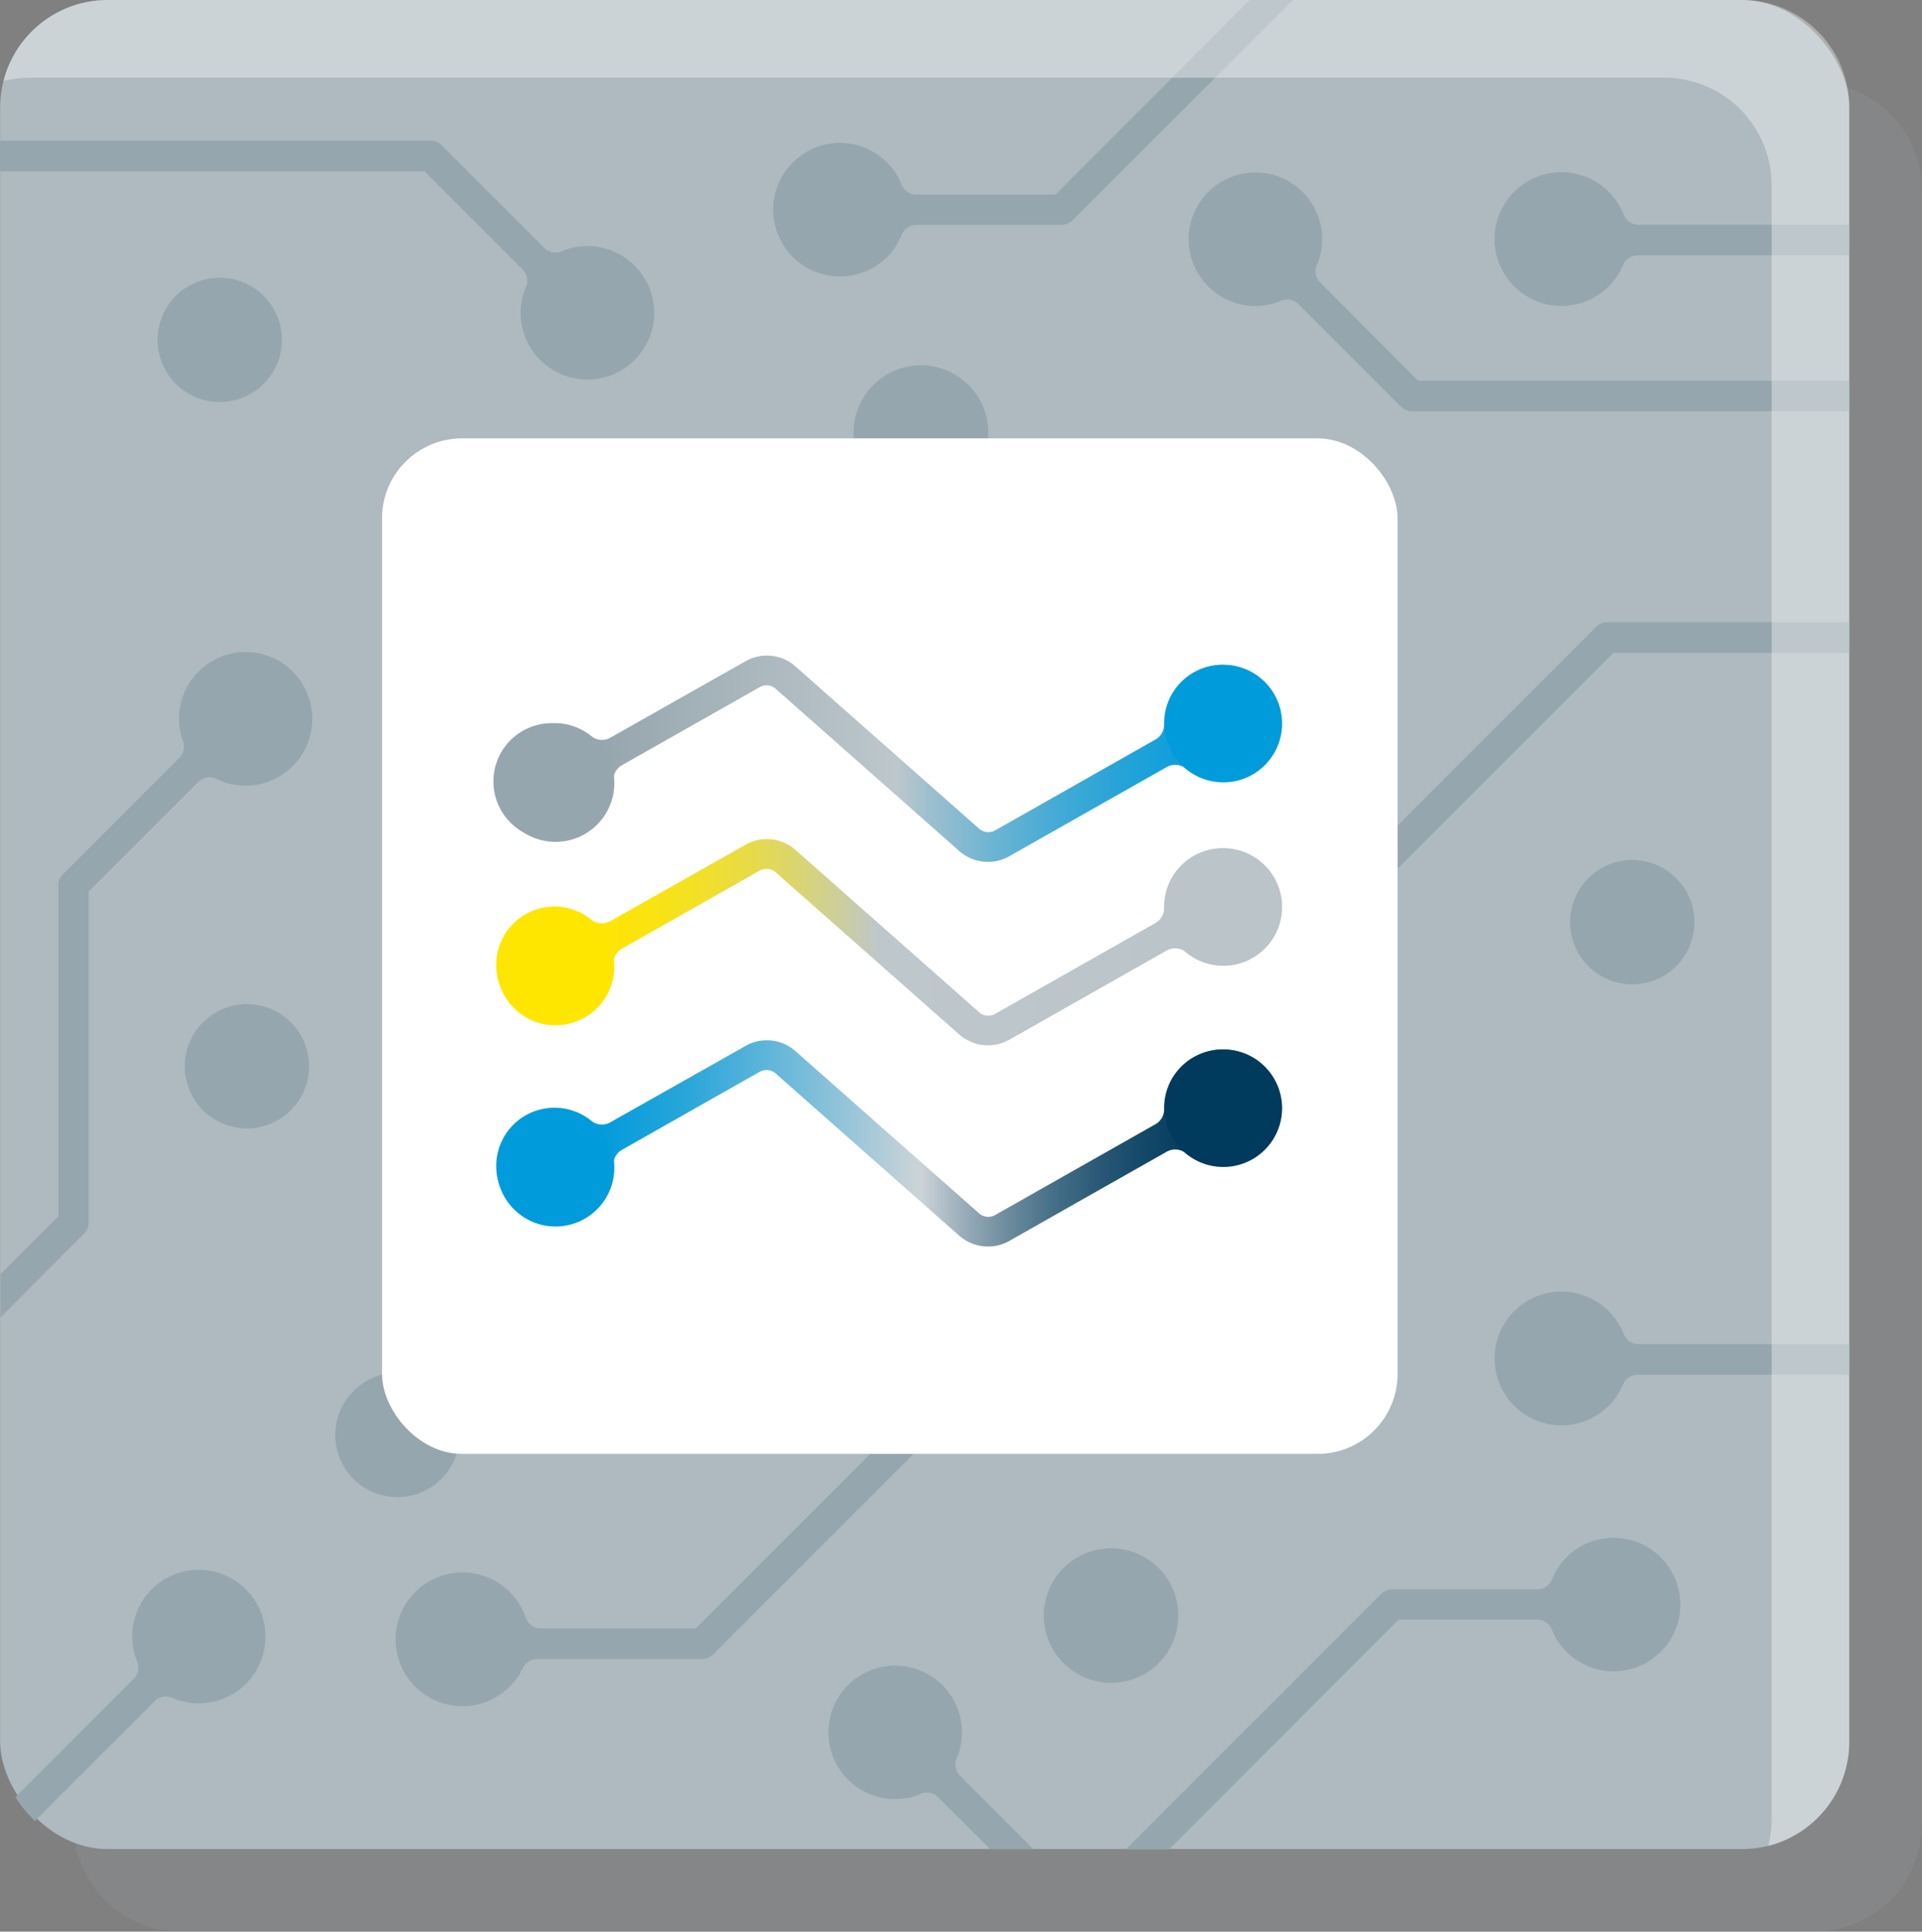 <svg xmlns="http://www.w3.org/2000/svg" viewBox="0 0 296.82 298.31"><rect x="0" y="0" width="296.82" height="298.31" fill="#808080" stroke="none"/><defs><linearGradient id="linear-gradient" x1="-543.96" y1="224.17" x2="-423.05" y2="224.17" gradientTransform="rotate(180 -173.13 184.845)" gradientUnits="userSpaceOnUse"><stop offset=".12" stop-color="#bac4c9"/><stop offset=".51" stop-color="#bdc7cc"/><stop offset=".56" stop-color="#ccce9e"/><stop offset=".62" stop-color="#dbd56e"/><stop offset=".68" stop-color="#e8db46"/><stop offset=".74" stop-color="#f2e028"/><stop offset=".8" stop-color="#f9e312"/><stop offset=".86" stop-color="#fee504"/><stop offset=".91" stop-color="#ffe600"/></linearGradient><linearGradient id="linear-gradient-2" x1="-423.05" y1="252.51" x2="-543.96" y2="252.51" gradientTransform="rotate(180 -173.13 184.845)" gradientUnits="userSpaceOnUse"><stop offset=".13" stop-color="#96a6ae"/><stop offset=".51" stop-color="#bdc7cc"/><stop offset=".55" stop-color="#9ec0ce"/><stop offset=".63" stop-color="#6eb5d2"/><stop offset=".71" stop-color="#46abd5"/><stop offset=".79" stop-color="#28a4d8"/><stop offset=".86" stop-color="#129fda"/><stop offset=".93" stop-color="#049cdb"/><stop offset="1" stop-color="#009bdb"/></linearGradient><linearGradient id="linear-gradient-3" x1="-423.05" y1="193.1" x2="-543.96" y2="193.1" gradientTransform="rotate(180 -173.13 184.845)" gradientUnits="userSpaceOnUse"><stop offset=".12" stop-color="#009bdb"/><stop offset=".16" stop-color="#0b9edb"/><stop offset=".24" stop-color="#28a6da"/><stop offset=".33" stop-color="#57b3da"/><stop offset=".45" stop-color="#97c5d9"/><stop offset=".54" stop-color="#cdd4d8"/><stop offset=".59" stop-color="#9eb0bc"/><stop offset=".65" stop-color="#6e8d9f"/><stop offset=".71" stop-color="#466f87"/><stop offset=".77" stop-color="#285875"/><stop offset=".83" stop-color="#124768"/><stop offset=".88" stop-color="#043d60"/><stop offset=".93" stop-color="#003a5d"/></linearGradient><style>.cls-4{fill:#96a6ae}.cls-10{fill:#009bdb}</style></defs><g style="isolation:isolate"><g id="Layer_2" data-name="Layer 2"><g id="Layer_2-2" data-name="Layer 2"><path d="M296.73 27.65a15.92 15.92 0 0 0-.66-3.24c-.16-.52-.34-1-.55-1.52a16.61 16.61 0 0 0-11.95-9.8 16.84 16.84 0 0 0-3.35-.34H27.86c-.54 0-1.06 0-1.58.08l-.52.07q-.51.06-1 .15l-.6.13-.88.23-.62.19c-.28.09-.54.19-.81.3l-.63.25-.72.35c-.21.1-.43.2-.63.31l-.16.1a18.21 18.21 0 0 0-1.81 1.19l-.34.26c-.27.21-.52.44-.78.67l-.28.25c-.26.25-.51.51-.76.77l-.19.21c-.26.29-.52.59-.76.9v.05a16.55 16.55 0 0 0-2.94 6.05 16.26 16.26 0 0 0-.53 4.09v252.36a16.48 16.48 0 0 0 2.39 8.55l.19.29c.14.23.29.46.45.68l.13.18a16.57 16.57 0 0 0 13.45 6.89h252.29a16.26 16.26 0 0 0 4.09-.53 16.55 16.55 0 0 0 6.05-2.94.1.1 0 0 1 .05 0c.31-.24.61-.5.9-.76l.21-.19c.26-.25.52-.5.76-.76l.26-.28c.23-.26.46-.51.67-.78l.26-.34a17.11 17.11 0 0 0 1.16-1.75c0-.08.09-.14.13-.22s.21-.41.31-.62.24-.49.35-.73.17-.42.25-.63.21-.53.3-.81.13-.41.19-.62.16-.58.23-.88.09-.4.13-.6.11-.68.15-1c0-.18.05-.35.07-.52.05-.52.08-1 .08-1.58V29.35a16 16 0 0 0-.09-1.7Z" style="mix-blend-mode:multiply;opacity:.16;fill:#96a6ae"/><rect x=".02" width="285.56" height="285.56" rx="16.6" style="fill:#aebac0"/><path class="cls-4" d="M46.65 105.51a10.29 10.29 0 0 0-18.38 9 2.4 2.4 0 0 1-.58 2.53l-18 18a2.36 2.36 0 0 0-.69 1.65v51.16l-8.9 8.89v6.7L13 190.5a2.35 2.35 0 0 0 .7-1.67v-51.16l16.91-16.91a2.47 2.47 0 0 1 2.84-.45 10.3 10.3 0 0 0 13.17-14.8ZM255.35 239.52a10.35 10.35 0 0 0-11.33-.64 10 10 0 0 0-4.32 5 2.46 2.46 0 0 1-2.28 1.56H215a2.4 2.4 0 0 0-1.67.69l-39.47 39.47h6.69L216 250.13h21.4a2.47 2.47 0 0 1 2.28 1.57 10.12 10.12 0 0 0 4.31 5 10.31 10.31 0 0 0 11.36-17.17ZM163 30.05h-21.49a2.47 2.47 0 0 1-2.29-1.57 10.12 10.12 0 0 0-4.31-5 10.31 10.31 0 1 0 0 17.81 10.13 10.13 0 0 0 4.32-5 2.46 2.46 0 0 1 2.28-1.56h22.44a2.36 2.36 0 0 0 1.67-.69L199.68 0H193ZM178.94 256.84a10.39 10.39 0 1 0-14.7 0 10.38 10.38 0 0 0 14.7 0Z"/><circle class="cls-4" cx="252.08" cy="142.41" r="9.6" transform="rotate(-45 252.08 142.415)"/><circle class="cls-4" cx="61.37" cy="221.6" r="9.6" transform="rotate(-45 61.37 221.6)"/><circle class="cls-4" cx="38.13" cy="164.67" r="9.6" transform="rotate(-45 38.127 164.667)"/><path class="cls-4" d="M246.52 96.78 210.34 133h-23.91a2.48 2.48 0 0 1-2.33-1.69 10.33 10.33 0 1 0-.44 7.81 2.43 2.43 0 0 1 2.2-1.39h25.46A2.4 2.4 0 0 0 213 137l36.17-36.17h36.42v-4.75h-37.4a2.33 2.33 0 0 0-1.67.7ZM143.61 215.31l-36.18 36.18H83.52a2.48 2.48 0 0 1-2.33-1.69 10.33 10.33 0 1 0-.44 7.8 2.42 2.42 0 0 1 2.2-1.38h25.46a2.36 2.36 0 0 0 1.67-.69l36.18-36.18h36.41v-4.73h-37.39a2.36 2.36 0 0 0-1.67.69ZM203.88 43.63a2.45 2.45 0 0 1-.5-2.72 10.15 10.15 0 0 0 .47-6.58 10.31 10.31 0 1 0-12.61 12.58 10.09 10.09 0 0 0 6.56-.46 2.48 2.48 0 0 1 2.72.51l15.87 15.87a2.36 2.36 0 0 0 1.67.69h67.53v-4.73H219ZM65.55 26.46l15.16 15.16a2.47 2.47 0 0 1 .51 2.72 10.08 10.08 0 0 0-.48 6.58 10.31 10.31 0 1 0 12.61-12.58 10.1 10.1 0 0 0-6.56.45 2.47 2.47 0 0 1-2.72-.5L68.2 22.42a2.33 2.33 0 0 0-1.67-.7H0v4.74ZM152.9 285.56h6.69l-11.34-11.34a2.45 2.45 0 0 1-.5-2.72 10.16 10.16 0 0 0 .47-6.58 10.31 10.31 0 1 0-12.61 12.58 10.09 10.09 0 0 0 6.56-.46 2.49 2.49 0 0 1 2.72.51ZM142.22 56.41a10.4 10.4 0 1 0 10.4 10.39 10.39 10.39 0 0 0-10.4-10.39Z"/><path class="cls-4" d="M250.75 33.13a10.33 10.33 0 1 0-.09 7.8 2.43 2.43 0 0 1 2.24-1.49h32.69v-4.73H253a2.45 2.45 0 0 1-2.25-1.58ZM250.75 206a10.33 10.33 0 1 0-.09 7.8 2.42 2.42 0 0 1 2.24-1.49h32.69v-4.73H253a2.45 2.45 0 0 1-2.25-1.58Z"/><circle class="cls-4" cx="33.94" cy="52.49" r="9.6"/><rect x="59" y="67.7" width="156.83" height="156.83" rx="12.35" style="fill:#fff"/><path d="M86.54 157.92a9 9 0 0 0 8.18-9 2.64 2.64 0 0 1 1.28-2.39l21.45-12.15a2.18 2.18 0 0 1 2.24.24l28.54 25.22a6.72 6.72 0 0 0 7.53.79l24.44-13.85a2.66 2.66 0 0 1 3 .3 8.89 8.89 0 0 0 5.87 1.93 9 9 0 1 0-9.29-8.85 2.66 2.66 0 0 1-1.31 2.37l-24.91 14.11a2.17 2.17 0 0 1-2.25-.23l-28.54-25.22a6.58 6.58 0 0 0-4.36-1.6 6.39 6.39 0 0 0-3.17.81l-21 11.86a2.63 2.63 0 0 1-3-.3 9 9 0 1 0-4.78 16Z" style="fill:url(#linear-gradient)"/><circle cx="85.79" cy="149.26" r="9.08" style="fill:#ffe600"/><circle cx="188.92" cy="140.07" r="9.08" style="fill:#bac4c9"/><path d="M86.54 129.59a9 9 0 0 0 8.18-9A2.64 2.64 0 0 1 96 118.2l21.45-12.15a2.16 2.16 0 0 1 2.24.23l28.54 25.23a6.7 6.7 0 0 0 7.53.78l24.44-13.84a2.62 2.62 0 0 1 3 .3 8.89 8.89 0 0 0 5.87 1.92 9 9 0 1 0-9.29-8.84 2.64 2.64 0 0 1-1.31 2.36l-24.91 14.12a2.2 2.2 0 0 1-2.25-.24l-28.54-25.22a6.63 6.63 0 0 0-4.36-1.6 6.5 6.5 0 0 0-3.17.81l-21 11.87a2.63 2.63 0 0 1-3-.31 8.93 8.93 0 0 0-5.88-1.94 9 9 0 1 0 1.1 17.91Z" style="fill:url(#linear-gradient-2)"/><circle class="cls-4" cx="85.79" cy="120.93" r="9.08"/><circle class="cls-10" cx="188.92" cy="111.74" r="9.08"/><path d="M86.54 189a9 9 0 0 0 8.18-9 2.64 2.64 0 0 1 1.28-2.4l21.45-12.15a2.18 2.18 0 0 1 2.24.24l28.54 25.22a6.72 6.72 0 0 0 7.53.79l24.44-13.85a2.66 2.66 0 0 1 3 .3 8.89 8.89 0 0 0 5.87 1.93 9 9 0 1 0-9.29-8.85 2.66 2.66 0 0 1-1.31 2.37l-24.91 14.11a2.17 2.17 0 0 1-2.25-.23l-28.54-25.22a6.58 6.58 0 0 0-4.36-1.6 6.39 6.39 0 0 0-3.17.81l-21 11.86a2.63 2.63 0 0 1-3-.3 9 9 0 1 0-4.78 16Z" style="fill:url(#linear-gradient-3)"/><circle class="cls-10" cx="85.79" cy="180.33" r="9.08"/><circle cx="188.92" cy="171.14" r="9.08" style="fill:#003a5d"/><path class="cls-4" d="M23.42 245.46a10.29 10.29 0 0 0-2.23 11.17 2.42 2.42 0 0 1-.54 2.64L2.4 277.52a16.47 16.47 0 0 0 3 3.67l18.48-18.48a2.47 2.47 0 0 1 2.73-.5 10.31 10.31 0 1 0-3.22-16.75Z"/><path d="M269 0H16.62A16.6 16.6 0 0 0 .55 12.51 16.67 16.67 0 0 1 4.64 12H257a16.6 16.6 0 0 1 16.6 16.6V281a16.59 16.59 0 0 1-.53 4.08A16.59 16.59 0 0 0 285.59 269V16.6A16.6 16.6 0 0 0 269 0Z" style="opacity:.37;fill:#fff"/></g></g></g></svg>